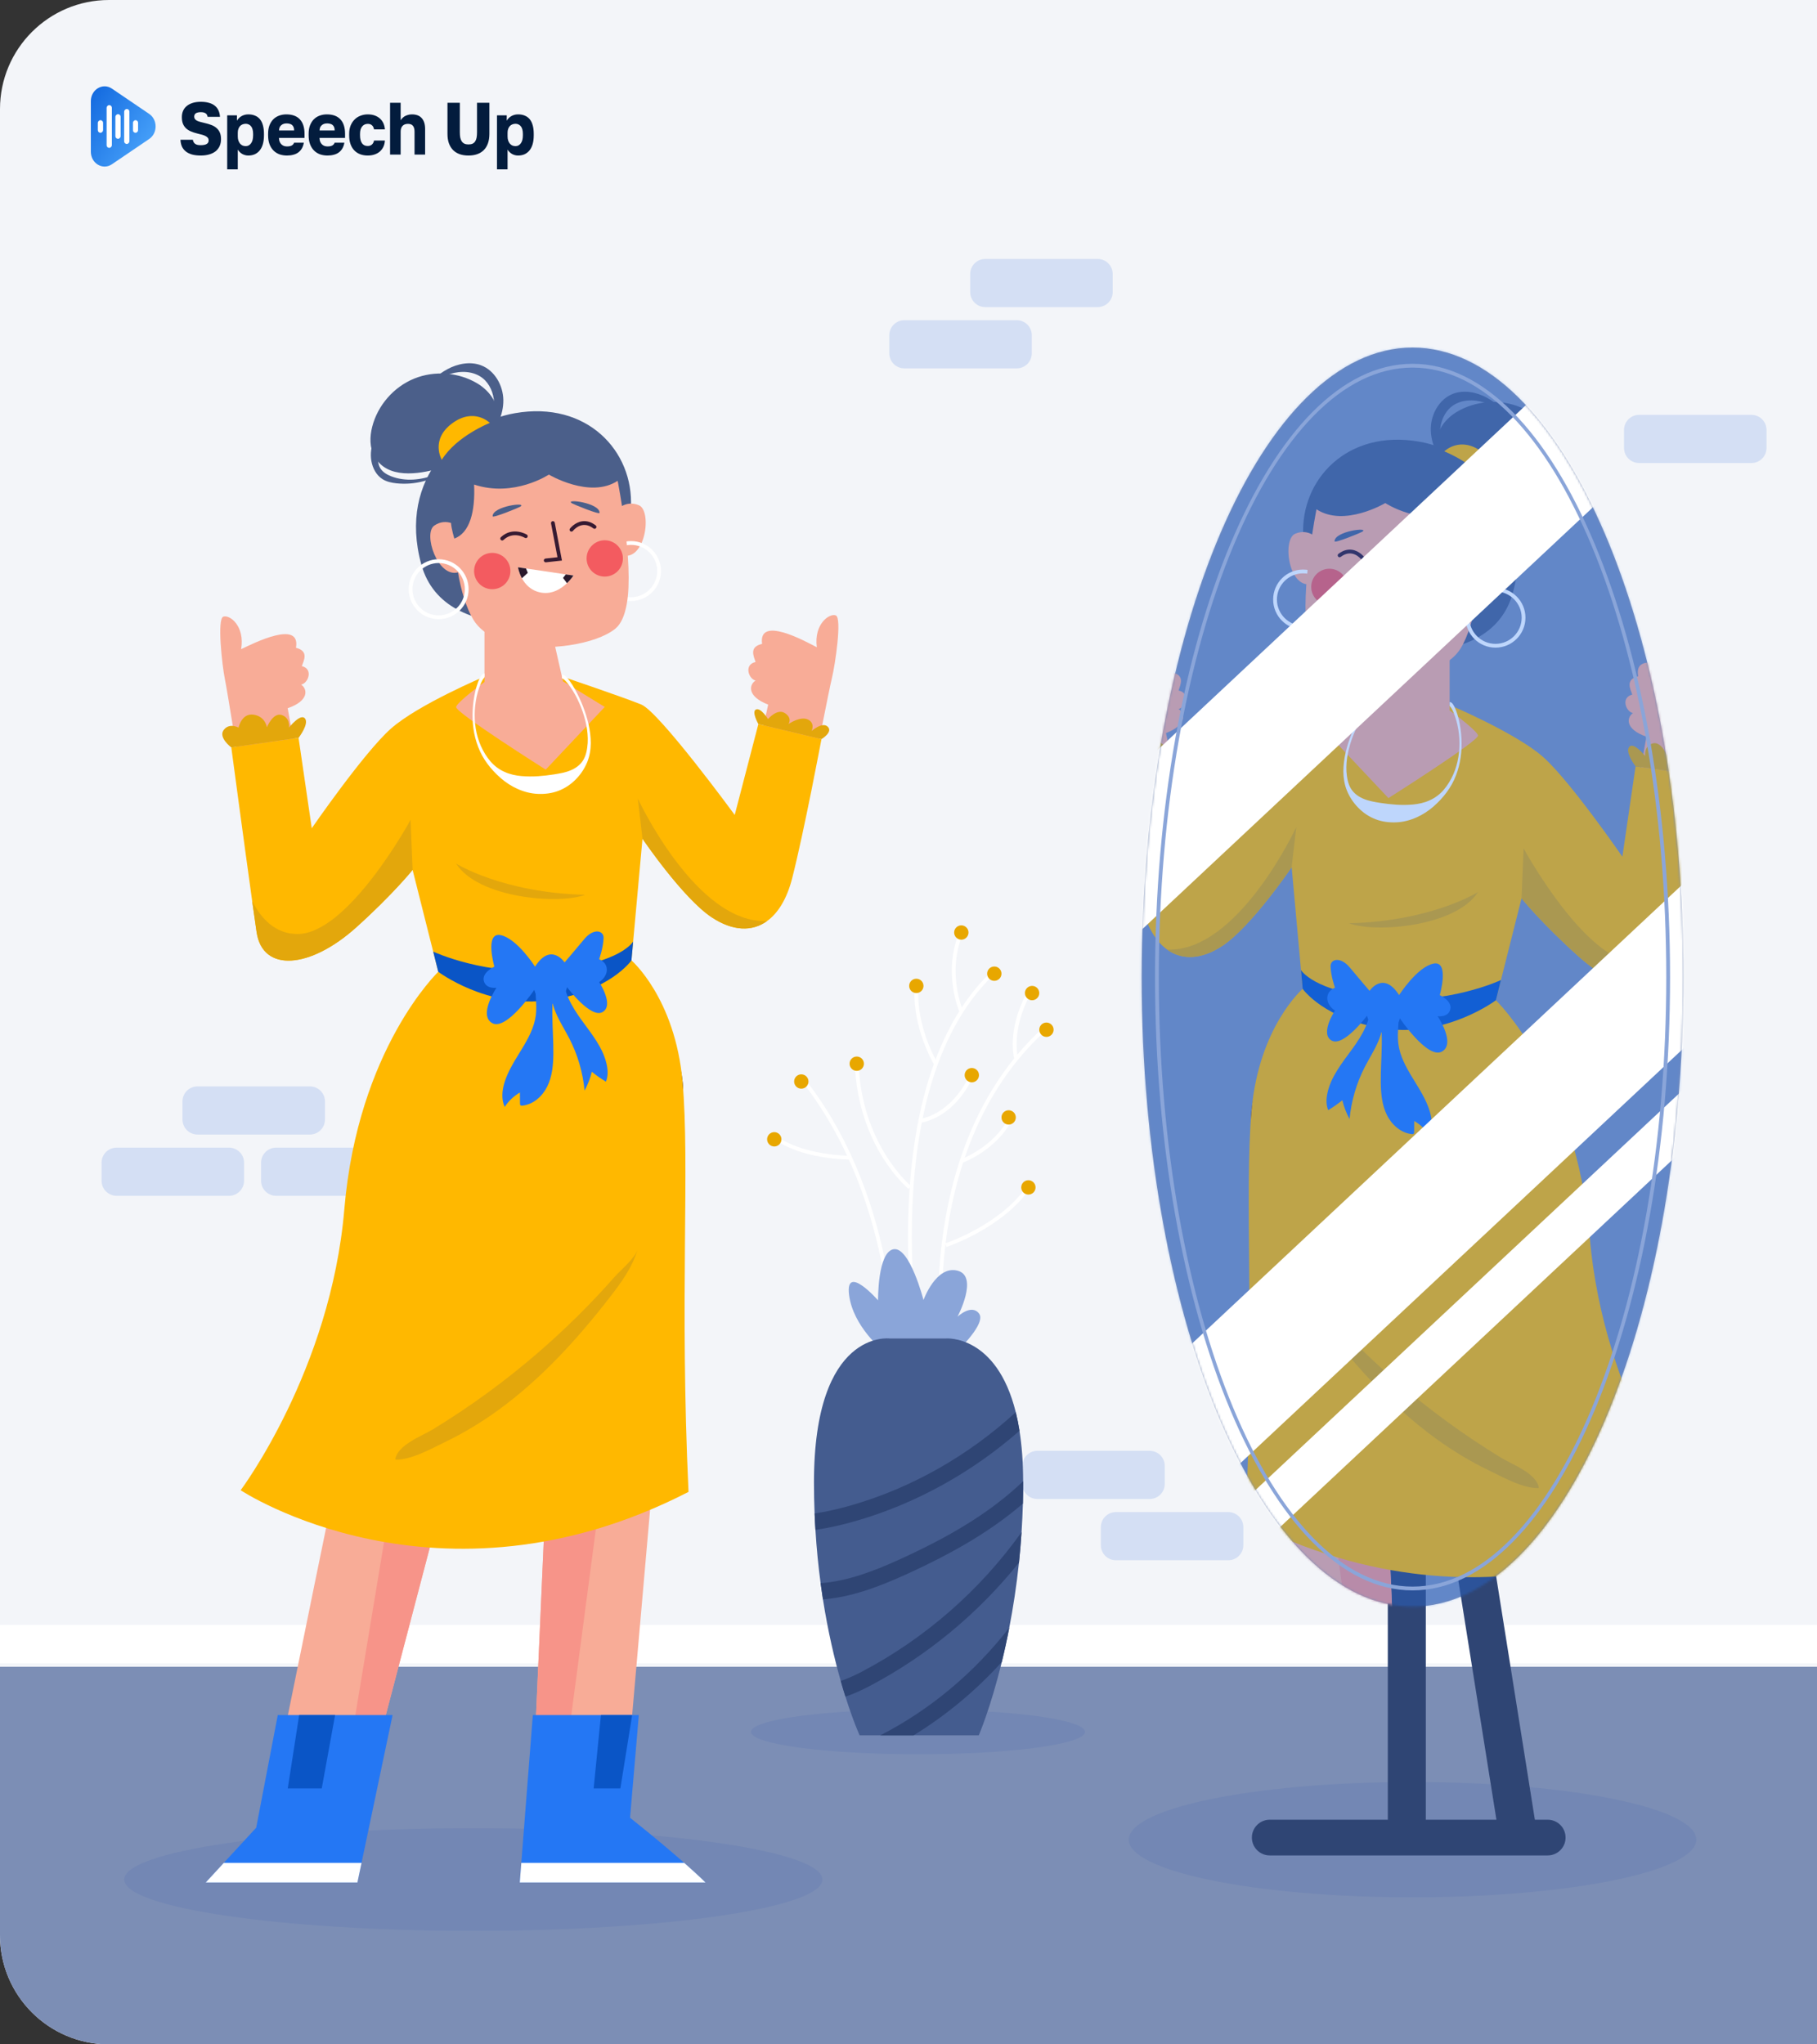 <svg viewBox="0 0 800 900" fill="none" xmlns="http://www.w3.org/2000/svg">
<rect x="0" y="0" width="800" height="900" fill="#333333" stroke="none"/>
<g clip-path="url(#clip0_120_851)">
<path d="M0 48C0 21.49 21.49 0 48 0H800V900H48C21.49 900 0 878.51 0 852V48Z" fill="#F3F5F9"/>
<path d="M100.831 526.435H51.344C47.685 526.435 44.72 523.47 44.72 519.811V511.856C44.72 508.2 47.685 505.233 51.344 505.233H100.831C104.489 505.233 107.454 508.2 107.454 511.856V519.811C107.454 523.47 104.489 526.435 100.831 526.435Z" fill="#D4DFF4"/>
<path d="M171.055 526.435H121.567C117.91 526.435 114.945 523.47 114.945 519.811V511.856C114.945 508.2 117.91 505.233 121.567 505.233H171.055C174.713 505.233 177.678 508.2 177.678 511.856V519.811C177.678 523.47 174.713 526.435 171.055 526.435Z" fill="#D4DFF4"/>
<path d="M771.15 203.838H721.662C718.003 203.838 715.038 200.871 715.038 197.215V189.26C715.038 185.603 718.003 182.636 721.662 182.636H771.15C774.808 182.636 777.773 185.603 777.773 189.26V197.215C777.773 200.871 774.808 203.838 771.15 203.838Z" fill="#D4DFF4"/>
<path d="M136.456 499.468H86.969C83.311 499.468 80.345 496.501 80.345 492.844V484.888C80.345 481.231 83.311 478.266 86.969 478.266H136.456C140.114 478.266 143.079 481.231 143.079 484.888V492.844C143.079 496.501 140.114 499.468 136.456 499.468Z" fill="#D4DFF4"/>
<path d="M447.658 162.167H398.17C394.512 162.167 391.547 159.202 391.547 155.545V147.59C391.547 143.932 394.512 140.967 398.17 140.967H447.658C451.317 140.967 454.282 143.932 454.282 147.59V155.545C454.282 159.202 451.317 162.167 447.658 162.167Z" fill="#D4DFF4"/>
<path d="M483.283 135.2H433.795C430.137 135.2 427.172 132.235 427.172 128.579V120.622C427.172 116.965 430.137 114 433.795 114H483.283C486.942 114 489.907 116.965 489.907 120.622V128.579C489.907 132.235 486.942 135.2 483.283 135.2Z" fill="#D4DFF4"/>
<path d="M540.802 686.875H491.313C487.657 686.875 484.69 683.91 484.69 680.251V672.296C484.69 668.638 487.657 665.673 491.313 665.673H540.802C544.46 665.673 547.425 668.638 547.425 672.296V680.251C547.425 683.91 544.46 686.875 540.802 686.875Z" fill="#D4DFF4"/>
<path d="M506.203 659.906H456.715C453.837 659.906 451.387 658.07 450.473 655.505C450.482 654.552 450.485 653.595 450.485 652.633V652.095C450.478 649.193 450.405 646.428 450.27 643.792C450.965 640.875 453.587 638.707 456.715 638.707H506.203C509.86 638.707 512.825 641.671 512.825 645.33V653.285C512.825 656.941 509.86 659.906 506.203 659.906Z" fill="#D4DFF4"/>
<path d="M-16.333 899.852H817V733.772H-16.333V899.852Z" fill="#7C8EB5"/>
<path d="M-16.333 732.25H817V715.323H-16.333V732.25Z" fill="white"/>
<path d="M404.193 772.301C363.58 772.301 330.657 767.881 330.657 762.43C330.657 758.402 348.622 754.936 374.387 753.402C376.782 760.281 378.475 763.963 378.475 763.963H387.57H402.24H430.952C430.952 763.963 432.547 760.271 434.827 753.452C460.147 755.012 477.73 758.445 477.73 762.43C477.73 767.881 444.807 772.301 404.193 772.301Z" fill="#7387B4"/>
<path d="M405.435 607.766C405.18 606.511 380.612 481.696 436.178 428.046L437.335 429.246C382.418 482.268 406.815 606.189 407.068 607.434L405.435 607.766Z" fill="white"/>
<path d="M394.233 602.109L392.568 602.029C392.603 601.324 395.56 530.919 353.547 476.628L354.865 475.608C397.265 530.398 394.268 601.401 394.233 602.109Z" fill="white"/>
<path d="M414.812 602.206C414.655 601.261 399.8 506.996 458.98 452.704L460.107 453.933C401.6 507.608 416.3 600.998 416.455 601.933L414.812 602.206Z" fill="white"/>
<path d="M411.305 468.711C411.205 468.548 401.28 452.028 402.767 433.956L404.428 434.093C402.985 451.613 412.632 467.684 412.728 467.844L411.305 468.711Z" fill="white"/>
<path d="M405.118 494.268L404.968 492.608C405.103 492.594 418.588 491.141 427.123 472.963L428.633 473.671C419.665 492.766 405.708 494.216 405.118 494.268Z" fill="white"/>
<path d="M422.493 445.623C422.417 445.449 414.857 428.058 422.488 410.198L424.022 410.853C416.672 428.051 423.942 444.778 424.017 444.946L422.493 445.623Z" fill="white"/>
<path d="M399.972 523.378C399.743 523.19 394.297 518.63 388.627 509.533C383.403 501.155 377.042 487.201 376.38 468.308L378.045 468.25C379.285 503.686 400.818 521.915 401.035 522.096L399.972 523.378Z" fill="white"/>
<path d="M374.25 510.473C372.61 510.473 352.475 510.281 340.4 501.12L341.407 499.791C353.168 508.715 373.725 508.806 374.31 508.806H374.32L374.328 510.473H374.25Z" fill="white"/>
<path d="M416.718 548.958L416.205 547.373C416.443 547.294 440.167 539.456 452.105 522.261L453.473 523.213C441.21 540.874 416.962 548.879 416.718 548.958Z" fill="white"/>
<path d="M423.535 511.975L422.975 510.406C423.123 510.353 437.918 504.935 444.44 491.563L445.937 492.293C439.112 506.288 424.168 511.751 423.535 511.975Z" fill="white"/>
<path d="M446.642 466.381C446.493 465.873 443.13 453.728 452.055 437.151L453.523 437.941C444.942 453.878 448.208 465.801 448.243 465.92L446.642 466.381Z" fill="white"/>
<path d="M426.412 410.524C426.412 408.783 424.998 407.37 423.255 407.37C421.512 407.37 420.1 408.783 420.1 410.524C420.1 412.268 421.512 413.681 423.255 413.681C424.998 413.681 426.412 412.268 426.412 410.524Z" fill="#E8A700"/>
<path d="M457.575 437.18C457.575 435.438 456.163 434.025 454.42 434.025C452.677 434.025 451.263 435.438 451.263 437.18C451.263 438.923 452.677 440.336 454.42 440.336C456.163 440.336 457.575 438.923 457.575 437.18Z" fill="#E8A700"/>
<path d="M431.035 473.318C431.035 471.575 429.62 470.161 427.878 470.161C426.135 470.161 424.722 471.575 424.722 473.318C424.722 475.06 426.135 476.473 427.878 476.473C429.62 476.473 431.035 475.06 431.035 473.318Z" fill="#E8A700"/>
<path d="M455.943 522.736C455.943 520.995 454.532 519.581 452.788 519.581C451.045 519.581 449.633 520.995 449.633 522.736C449.633 524.48 451.045 525.893 452.788 525.893C454.532 525.893 455.943 524.48 455.943 522.736Z" fill="#E8A700"/>
<path d="M355.957 476.118C355.957 474.374 354.545 472.963 352.802 472.963C351.058 472.963 349.645 474.374 349.645 476.118C349.645 477.861 351.058 479.274 352.802 479.274C354.545 479.274 355.957 477.861 355.957 476.118Z" fill="#E8A700"/>
<path d="M406.602 434.025C406.602 432.281 405.188 430.87 403.445 430.87C401.703 430.87 400.29 432.281 400.29 434.025C400.29 435.768 401.703 437.18 403.445 437.18C405.188 437.18 406.602 435.768 406.602 434.025Z" fill="#E8A700"/>
<path d="M380.368 468.278C380.368 466.536 378.955 465.123 377.213 465.123C375.47 465.123 374.058 466.536 374.058 468.278C374.058 470.021 375.47 471.435 377.213 471.435C378.955 471.435 380.368 470.021 380.368 468.278Z" fill="#E8A700"/>
<path d="M440.937 428.646C440.937 426.903 439.523 425.49 437.78 425.49C436.038 425.49 434.625 426.903 434.625 428.646C434.625 430.388 436.038 431.801 437.78 431.801C439.523 431.801 440.937 430.388 440.937 428.646Z" fill="#E8A700"/>
<path d="M447.248 491.928C447.248 490.186 445.835 488.774 444.093 488.774C442.35 488.774 440.937 490.186 440.937 491.928C440.937 493.671 442.35 495.084 444.093 495.084C445.835 495.084 447.248 493.671 447.248 491.928Z" fill="#E8A700"/>
<path d="M463.887 453.32C463.887 451.576 462.473 450.163 460.732 450.163C458.988 450.163 457.575 451.576 457.575 453.32C457.575 455.061 458.988 456.475 460.732 456.475C462.473 456.475 463.887 455.061 463.887 453.32Z" fill="#E8A700"/>
<path d="M344.06 501.56C344.06 499.816 342.645 498.405 340.903 498.405C339.16 498.405 337.747 499.816 337.747 501.56C337.747 503.303 339.16 504.716 340.903 504.716C342.645 504.716 344.06 503.303 344.06 501.56Z" fill="#E8A700"/>
<path d="M388.858 594.66C388.858 594.66 375.558 584.031 373.832 570.02C372.103 556.006 386.597 572.435 386.597 572.435C386.597 572.435 386.343 551.14 393.442 549.958C400.542 548.778 406.602 572.31 406.602 572.31C406.602 572.31 412.093 556.973 421.572 559.39C431.048 561.805 421.572 579.681 421.572 579.681C421.572 579.681 427.637 573.885 431.035 578.231C434.43 582.581 421.572 594.66 421.572 594.66" fill="#8AA5D9"/>
<path d="M450.485 652.094V652.633C450.485 655.773 450.438 658.876 450.367 661.919C450.235 666.223 450.042 670.418 449.778 674.516C449.478 679.118 449.095 683.586 448.64 687.913C447.538 698.363 446.04 707.961 444.373 716.554C443.32 722.008 442.205 727.064 441.067 731.679C436.068 752.123 430.952 763.962 430.952 763.962H378.475C378.475 763.962 375.707 757.946 372.243 746.921C371.56 744.801 370.865 742.5 370.158 740.008C367.45 730.504 364.575 718.399 362.333 704.104C361.973 701.778 361.627 699.404 361.303 696.961C360.32 689.639 359.528 681.801 359.025 673.496C358.87 671.136 358.75 668.728 358.653 666.281C358.475 661.848 358.378 657.294 358.378 652.633C358.378 585.044 391.658 589.239 391.658 589.239H416.572C416.572 589.239 438.73 587.441 447.227 621.691C447.85 624.219 448.4 626.939 448.868 629.876C449.875 636.239 450.462 643.584 450.485 652.094Z" fill="#445C8F"/>
<path d="M359.025 673.496C358.87 671.136 358.75 668.728 358.653 666.281C363.675 665.551 369.02 664.353 374.808 662.688C401.52 655.006 426.602 640.673 447.227 621.691C447.85 624.219 448.4 626.939 448.868 629.876C428.052 648.163 403.187 662.004 376.785 669.591C370.447 671.411 364.562 672.718 359.025 673.496Z" fill="#2F4574"/>
<path d="M362.333 704.105C361.973 701.778 361.627 699.405 361.303 696.962C373.07 696.158 384.983 691.545 395.66 686.703C418.405 676.385 434.367 666.583 447.442 654.898C448.437 654.012 449.455 653.078 450.485 652.095V652.633C450.485 653.595 450.482 654.552 450.473 655.505C450.455 657.668 450.415 659.808 450.367 661.92C437.088 673.365 420.993 683.097 398.632 693.247C387.463 698.315 374.977 703.133 362.333 704.105Z" fill="#2F4574"/>
<path d="M372.243 746.921C371.56 744.801 370.865 742.5 370.158 740.008C373.395 738.905 376.533 737.466 379.338 735.993C407.368 721.276 431.517 700.078 449.778 674.516C449.478 679.118 449.095 683.586 448.64 687.913C430.725 710.275 408.267 728.921 382.682 742.356C379.027 744.273 375.552 745.795 372.243 746.921Z" fill="#2F4574"/>
<path d="M402.24 763.962H387.57C409.622 752.673 429.143 736.231 444.373 716.554C443.32 722.008 442.205 727.064 441.067 731.679C429.718 744.212 416.597 755.154 402.24 763.962Z" fill="#2F4574"/>
<path d="M104.691 333.401C104.691 333.401 100.205 304.813 99.016 298.993C97.829 293.171 95.491 272.428 98.327 271.47C101.163 270.513 107.882 275.583 106.173 285.785C111.697 283.141 132.492 272.688 130.31 285.178C136.065 286.656 133.8 290.673 132.897 293.256C138.059 294.485 135.723 300.808 132.589 301.398C135.29 303.158 136.391 308.438 126.665 311.786C127.63 316.516 130.2 332.963 130.2 332.963" fill="#F8AC97"/>
<path d="M359.403 332.586C359.403 332.586 364.913 304.176 366.308 298.403C367.705 292.628 370.787 271.983 367.985 270.923C365.187 269.865 358.29 274.691 359.63 284.946C354.205 282.106 333.798 270.913 335.532 283.475C329.727 284.745 331.845 288.841 332.657 291.455C327.453 292.496 329.56 298.898 332.672 299.601C329.908 301.263 328.618 306.5 338.218 310.196C337.083 314.888 333.925 331.233 333.925 331.233" fill="#F8AC97"/>
<path d="M208.405 850.03C123.515 850.03 54.698 839.911 54.698 827.43C54.698 814.95 123.515 804.831 208.405 804.831C293.297 804.831 362.113 814.95 362.113 827.43C362.113 839.911 293.297 850.03 208.405 850.03Z" fill="#7387B4"/>
<path d="M120.229 787.318H161.378L230.345 524.783L246.365 520.964L234.597 787.318H275.538C275.538 787.318 297.12 536.834 300.163 513.029C303.222 489.226 297.955 464.094 297.955 464.094L183.87 448.059C167.508 482.276 171.968 541.801 163.035 580.491C154.115 619.166 120.229 787.318 120.229 787.318Z" fill="#F8AC97"/>
<path d="M246.365 520.964L234.597 787.318H247.275L281.158 530.856L246.365 520.964Z" fill="#F79489"/>
<path d="M151.103 787.318H161.378L230.345 524.783L183.35 592.854L151.103 787.318Z" fill="#F79489"/>
<path d="M298.792 466.786C298.792 466.786 302.197 479.845 300.068 483.32C297.942 486.793 266.015 494.668 231.535 493.816C197.055 492.965 170.452 491.688 173.005 476.79C227.067 464.87 298.792 466.786 298.792 466.786Z" fill="#361A32"/>
<path d="M235.007 484.383C235.007 477.15 239.933 471.286 246.01 471.286C252.087 471.286 257.013 477.15 257.013 484.383C257.013 491.616 252.087 497.481 246.01 497.481C239.933 497.481 235.007 491.616 235.007 484.383Z" fill="#F8A440"/>
<path d="M240.105 484.383C240.105 480.502 242.748 477.355 246.01 477.355C249.27 477.355 251.915 480.502 251.915 484.383C251.915 488.265 249.27 491.412 246.01 491.412C242.748 491.412 240.105 488.265 240.105 484.383Z" fill="#361A32"/>
<path d="M238.192 483.561C238.192 482.353 239.477 481.373 241.063 481.373C242.648 481.373 243.935 482.353 243.935 483.561C243.935 484.768 242.648 485.748 241.063 485.748C239.477 485.748 238.192 484.768 238.192 483.561Z" fill="#F8A440"/>
<path d="M310.632 828.736H228.853L229.525 820.086L234.595 755.028H281.265L277.402 800.235C287.962 808.646 295.837 815.328 301.237 820.086C307.65 825.753 310.632 828.736 310.632 828.736Z" fill="#2477F4"/>
<path d="M172.847 755.028L159.185 820.086L157.365 828.736H90.591L98.556 820.086L112.799 804.62L122.301 755.028H172.847Z" fill="#2477F4"/>
<path d="M361.672 325.399C361.672 325.399 354.065 365.922 348.77 386.684C346.503 395.559 342.655 401.927 337.733 405.477C331.142 410.236 322.61 409.952 313.377 403.852C300.625 395.411 282.877 369.234 282.877 369.234L278.013 422.794C278.013 422.794 297.193 439.336 300.505 476.086C303.802 512.836 299.178 571.601 303.145 656.781C192.713 713.533 105.954 656.051 105.954 656.051C105.954 656.051 145.628 603.163 151.595 532.404C157.56 461.648 192.968 427.821 192.968 427.821L181.663 382.956C181.663 382.956 172.833 393.919 156.738 408.356C136.485 426.522 115.618 428.237 112.978 410.341C112.501 407.087 111.816 402.346 111.04 396.752V396.737C107.519 371.516 101.837 329.052 101.837 329.052L131.458 324.832L137.26 364.626C137.26 364.626 160.185 331.364 172.087 320.791C183.99 310.201 213.447 297.776 213.447 297.776H247.393C247.393 297.776 274.405 306.919 282.34 310.156C290.275 313.392 323.49 358.764 323.49 358.764L333.9 318.761L361.672 325.399Z" fill="#FFB800"/>
<path d="M226.65 181.911C202.567 186.153 174.895 209.778 185.477 248.42C196.058 287.061 258.267 271.52 258.267 271.52C258.267 271.52 276.505 247.791 277.778 223.283C279.053 198.775 258.567 176.29 226.65 181.911Z" fill="#4B5F8A"/>
<path d="M271.375 224.726C271.375 224.726 275.318 219.901 281.305 222.428C287.288 224.954 284.123 247.938 273.34 244.329" fill="#F8AC97"/>
<path d="M277.835 239.87C271.48 239.87 266.31 245.041 266.31 251.395C266.31 257.75 271.48 262.921 277.835 262.921C284.19 262.921 289.362 257.75 289.362 251.395C289.362 245.041 284.19 239.87 277.835 239.87ZM277.835 264.588C270.56 264.588 264.643 258.67 264.643 251.395C264.643 244.121 270.56 238.203 277.835 238.203C285.11 238.203 291.028 244.121 291.028 251.395C291.028 258.67 285.11 264.588 277.835 264.588Z" fill="white"/>
<path d="M191.215 231.379C194.02 229.463 196.667 229.633 198.563 230.226C198.775 232.933 200.027 237.103 200.027 237.103C206.862 234.613 209.283 225.166 208.737 213.324C226.307 219.133 241.652 208.929 241.652 208.929C241.652 208.929 259.727 219.709 271.943 211.671C271.943 211.671 279.185 247.958 275.958 265.853C275.1 270.704 273.525 274.616 270.97 276.728C266.76 280.186 259.113 282.838 250.498 284.084C235.805 286.241 218.322 284.314 210.348 275.409C209.638 274.621 209.008 273.783 208.457 272.883C206.797 270.164 205.443 266.906 204.335 263.363L204.317 263.351C203.192 259.776 202.317 255.906 201.635 251.986C192.652 254.389 186.172 234.824 191.215 231.379Z" fill="#F8AC97"/>
<path d="M221.102 237.936C220.88 237.936 220.658 237.848 220.493 237.674C220.178 237.338 220.197 236.809 220.532 236.494C225.733 231.614 231.888 235.313 231.95 235.351C232.342 235.591 232.462 236.103 232.222 236.494C231.982 236.886 231.47 237.011 231.077 236.771C230.868 236.644 225.93 233.714 221.672 237.711C221.512 237.861 221.307 237.936 221.102 237.936Z" fill="#361A32"/>
<path d="M240.27 247.555C239.85 247.555 239.49 247.238 239.442 246.813C239.392 246.355 239.722 245.943 240.18 245.893L245.448 245.313L242.613 230.413C242.528 229.961 242.825 229.526 243.277 229.44C243.725 229.356 244.165 229.651 244.252 230.103L247.422 246.771L240.362 247.55L240.27 247.555Z" fill="#361A32"/>
<path d="M258.308 246.636C258.748 251.031 262.667 254.234 267.06 253.793C271.453 253.353 274.657 249.434 274.217 245.041C273.777 240.649 269.858 237.444 265.465 237.884C261.072 238.326 257.868 242.244 258.308 246.636Z" fill="#F35B60"/>
<path d="M208.777 252.193C209.217 256.586 213.135 259.791 217.528 259.349C221.922 258.909 225.127 254.991 224.685 250.598C224.245 246.204 220.327 242.999 215.933 243.441C211.54 243.881 208.337 247.799 208.777 252.193Z" fill="#F35B60"/>
<path d="M251.828 221.579C252.498 222.004 263.938 226.711 263.975 225.786C264.15 221.344 248.295 219.348 251.828 221.579Z" fill="#4B5F8A"/>
<path d="M229.052 223.071C228.382 223.496 216.942 228.203 216.905 227.278C216.73 222.838 232.585 220.839 229.052 223.071Z" fill="#4B5F8A"/>
<path d="M251.607 234.038C251.43 234.038 251.253 233.981 251.103 233.866C250.737 233.586 250.667 233.066 250.945 232.701C251.032 232.588 253.09 229.926 256.367 229.486C258.367 229.218 260.357 229.828 262.283 231.303C262.648 231.583 262.717 232.106 262.437 232.473C262.157 232.838 261.635 232.908 261.268 232.626C256.19 228.736 252.428 233.506 252.27 233.711C252.105 233.926 251.858 234.038 251.607 234.038Z" fill="#361A32"/>
<path d="M252.478 253.36C252.478 253.36 251.465 254.987 249.63 256.745C247.153 259.133 243.157 261.773 238.175 260.877C233.76 260.072 231.21 257.193 229.793 254.568C228.407 252.033 228.063 249.735 228.063 249.735L231.598 250.258L249.123 252.868L252.478 253.36Z" fill="white"/>
<path d="M231.598 250.258L232.388 252.182L229.793 254.568C228.407 252.033 228.063 249.735 228.063 249.735L231.598 250.258Z" fill="#2A192C"/>
<path d="M252.478 253.36C252.478 253.36 251.465 254.986 249.63 256.745L247.885 254.405L249.123 252.868L252.478 253.36Z" fill="#2A192C"/>
<path d="M164.837 200.901C162.668 197.005 162.775 192.2 163.877 187.878C166.275 178.478 173.315 170.383 182.292 166.703C191.27 163.025 201.967 163.85 210.273 168.863C215.675 172.125 220.363 178.423 218.307 184.388C217.577 186.503 216.093 188.26 214.59 189.916C208.775 196.321 201.97 203.818 193.365 206.233C184.183 208.811 170.467 211.016 164.837 200.901Z" fill="#4B5F8A"/>
<path d="M197.318 206.801C190.785 211.458 182.52 213.625 174.542 212.771C172.395 212.541 170.22 212.08 168.398 210.926C165.678 209.203 164.06 206.095 163.507 202.923C162.39 196.516 165.525 189.576 171.072 186.178C169.262 190.391 167.437 194.651 166.668 199.173C166.27 201.526 166.202 204.098 167.447 206.136C168.508 207.88 170.38 208.971 172.285 209.706C178.438 212.083 185.46 211.36 191.613 208.98C197.765 206.601 203.19 202.685 208.387 198.623" fill="#4B5F8A"/>
<path d="M206.362 195.426C213.313 192.314 217.962 184.674 217.532 177.071C217.302 173.044 215.647 168.974 212.488 166.468C208.548 163.343 202.907 163.124 198.117 164.653C193.327 166.181 189.183 169.216 185.137 172.201C188.78 168.599 192.49 164.949 197 162.519C201.51 160.091 207.012 159.009 211.803 160.824C217.823 163.106 221.53 169.698 221.61 176.136C221.692 182.574 218.658 188.741 214.485 193.644C210.312 198.548 205.042 202.373 199.825 206.149" fill="#4B5F8A"/>
<path d="M194.515 202.42C194.515 202.42 189.333 193.637 199.025 186.415C208.717 179.195 215.663 186.178 215.663 186.178C215.663 186.178 200.975 191.968 194.515 202.42Z" fill="#FFB800"/>
<path d="M213.315 274.608V300.228C213.315 300.228 201.377 308.906 200.82 311.23C200.265 313.555 240.272 338.821 240.272 338.821L266.262 311.23L247.885 299.95L243.353 279.96" fill="#F8AC97"/>
<path d="M193.132 247.864C186.777 247.864 181.605 253.034 181.605 259.389C181.605 265.744 186.777 270.916 193.132 270.916C199.487 270.916 204.657 265.744 204.657 259.389C204.657 253.034 199.487 247.864 193.132 247.864ZM193.132 272.583C185.857 272.583 179.938 266.664 179.938 259.389C179.938 252.116 185.857 246.198 193.132 246.198C200.407 246.198 206.323 252.116 206.323 259.389C206.323 266.664 200.407 272.583 193.132 272.583Z" fill="white"/>
<path d="M101.836 329.058C101.836 329.058 95.977 324.671 98.496 321.351C101.014 318.031 105.04 320.32 105.04 320.32C105.04 320.32 106.35 313.866 111.617 314.623C116.884 315.38 117.506 320.181 117.506 320.181C117.506 320.181 120.19 313.525 124.037 314.776C127.885 316.03 127.24 320.305 127.24 320.305C127.24 320.305 132.273 313.91 134.255 316.271C136.236 318.635 131.456 324.83 131.456 324.83L101.836 329.058Z" fill="#E3A70C"/>
<path d="M333.897 318.759C333.897 318.759 330.75 313.223 332.88 312.331C335.008 311.441 338.143 316.551 338.143 316.551C338.143 316.551 342.22 311.718 345.617 313.964C349.015 316.211 347.147 318.759 347.147 318.759C347.147 318.759 352.242 315.193 355.638 316.721C359.037 318.249 357.337 321.816 357.337 321.816C357.337 321.816 362.093 317.571 364.472 319.948C366.85 322.326 361.665 325.393 361.665 325.393L333.897 318.759Z" fill="#E3A70C"/>
<path d="M192.963 427.822C192.963 427.822 214.515 444.085 241.48 440.332C268.445 436.578 278.017 422.8 278.017 422.8L278.768 414.505C278.768 414.505 273.538 423.895 243.935 426.963C214.33 430.032 190.725 418.927 190.725 418.927L192.963 427.822Z" fill="#0A55C6"/>
<path d="M235.785 431.448C235.345 436.57 236.548 441.748 235.923 446.85C234.577 457.838 225.205 466.18 222.045 476.788C221.02 480.225 220.705 484.055 222.21 487.308C223.905 484.706 226.222 482.511 228.913 480.96C228.923 482.563 228.933 484.166 228.945 485.768C228.947 486.058 228.963 486.385 229.177 486.581C229.387 486.775 229.71 486.77 229.995 486.74C234.788 486.245 238.838 482.61 240.963 478.285C243.087 473.958 243.568 469.015 243.632 464.195C243.778 452.895 241.845 441.308 245.02 430.461" fill="#2477F4"/>
<path d="M243.027 433.671C242.14 437.79 243.123 442.111 244.777 445.986C246.43 449.863 248.735 453.42 250.663 457.166C254.332 464.295 256.625 472.125 257.383 480.106C258.797 477.503 259.87 474.715 260.568 471.836C262.537 473.426 264.615 474.88 266.783 476.185C267.755 473.853 267.66 471.203 267.138 468.731C265.582 461.368 260.583 455.305 256.158 449.216C251.733 443.128 247.585 436.123 248.165 428.62" fill="#2477F4"/>
<path d="M235.57 425.546C235.57 425.546 227.658 413.164 220.452 411.684C213.247 410.204 217.663 425.546 217.663 425.546C217.663 425.546 212.085 428.101 213.015 431.821C213.945 435.539 218.593 434.843 218.593 434.843C218.593 434.843 210.457 446.929 216.733 450.416C223.01 453.903 235.235 435.773 235.235 435.773C235.235 435.773 236.938 442.978 242.642 442.049C248.345 441.118 249.687 434.611 249.687 434.611C249.687 434.611 260.083 448.571 265.313 445.541C270.543 442.513 263.803 432.351 263.803 432.351C263.803 432.351 267.143 430.426 267.173 426.939C267.203 423.453 263.803 422.291 263.803 422.291C263.803 422.291 265.552 417.506 265.748 412.988C265.893 409.664 261.445 408.386 257.262 413.414C253.078 418.443 248.578 423.686 248.578 423.686C248.578 423.686 242.552 414.621 235.57 425.546Z" fill="#2477F4"/>
<path d="M181.663 382.956C181.663 382.956 172.833 393.92 156.738 408.356C136.485 426.523 115.619 428.238 112.979 410.341C112.501 407.088 111.816 402.346 111.04 396.753C115.007 404.435 121.257 411.19 130.981 411.19C153.428 411.19 180.767 360.941 180.767 360.941L181.663 382.956Z" fill="#E3A70C"/>
<path d="M337.733 405.478C331.142 410.236 322.61 409.953 313.377 403.853C300.625 395.411 282.877 369.234 282.877 369.234L280.832 351.574C280.832 351.574 306.517 406.909 337.733 405.478Z" fill="#E3A70C"/>
<path d="M213.315 298.174L213.452 298.141L213.378 298.188L213.123 298.423C212.94 298.639 212.762 298.884 212.592 299.153C212.253 299.691 211.962 300.281 211.7 300.889C211.172 302.103 210.74 303.376 210.373 304.668C209.62 307.253 209.232 309.943 209.057 312.633C208.752 318.013 209.548 323.499 211.722 328.399C212.812 330.839 214.203 333.143 215.918 335.164C217.63 337.174 219.79 338.773 222.158 339.819C224.513 340.899 227.053 341.421 229.528 341.649C232.012 341.859 234.438 341.871 236.825 341.719C239.212 341.566 241.555 341.288 243.902 340.923C246.233 340.536 248.677 340.171 250.978 339.231C253.292 338.341 255.465 336.808 256.795 334.616C258.123 332.444 258.55 329.724 258.755 327.099C259.037 321.759 257.77 316.361 255.818 311.338C254.808 308.828 253.637 306.374 252.207 304.089C251.493 302.946 250.732 301.833 249.895 300.804C249.47 300.303 249.05 299.784 248.572 299.373C248.342 299.161 248.095 298.963 247.863 298.823C247.638 298.653 247.393 298.609 247.393 298.609V296.943C248.085 297.016 248.453 297.301 248.77 297.539C249.097 297.789 249.36 298.053 249.608 298.324C250.112 298.863 250.543 299.416 250.965 299.983C251.792 301.119 252.512 302.304 253.182 303.514C254.512 305.938 255.69 308.428 256.692 310.994C258.673 316.116 260.09 321.531 260.11 327.141C260.082 329.946 259.658 332.748 258.555 335.489C257.452 338.189 255.788 340.784 253.622 342.991C251.473 345.224 248.818 347.029 245.91 348.138C243.002 349.254 239.873 349.626 236.807 349.491C230.627 349.233 224.8 346.343 220.415 342.513C216.033 338.656 212.54 334.116 210.555 328.884C208.517 323.691 207.828 318.081 208.122 312.581C208.237 309.823 208.655 307.086 209.255 304.383C209.568 303.031 209.945 301.693 210.442 300.378C210.682 299.716 210.982 299.071 211.303 298.416C211.47 298.093 211.663 297.764 211.895 297.439C212.033 297.271 212.153 297.109 212.347 296.938L212.688 296.684C212.86 296.598 213.105 296.531 213.315 296.508V298.174Z" fill="white"/>
<path d="M200.815 380.173C200.815 380.173 221.18 393.041 257.645 393.92C245.845 398.346 210.438 395.356 200.815 380.173Z" fill="#E3A70C"/>
<path d="M98.556 820.086H159.185L157.365 828.736H90.591L98.556 820.086Z" fill="white"/>
<path d="M310.632 828.736H228.853L229.525 820.086H301.237C307.65 825.753 310.632 828.736 310.632 828.736Z" fill="white"/>
<path d="M131.719 755.028L126.697 787.318H141.661L147.54 755.028H131.719Z" fill="#0A55C6"/>
<path d="M264.588 755.028L261.383 787.318H273.14L278.332 755.028H264.588Z" fill="#0A55C6"/>
<path d="M280.703 550.083C278.453 557.848 273.578 564.553 268.625 570.941C254.218 589.53 238.222 607.128 219.173 620.921C211.967 626.14 204.327 630.778 196.313 634.653C190.118 637.648 180.942 642.853 174.052 642.576C174.75 636.2 185.865 632.133 190.562 629.273C198.842 624.226 206.91 618.831 214.738 613.111C230.682 601.461 245.635 588.456 259.373 574.275C263.177 570.348 266.887 566.333 270.498 562.231C273.192 559.173 279.573 553.986 280.703 550.083Z" fill="#E3A70C"/>
<path d="M621.928 835.265C552.933 835.265 497 823.898 497 809.878C497 796.606 547.142 785.711 611.033 784.589V809.729H627.765V784.521C637.638 784.613 647.217 784.938 656.362 785.47L660.865 813.78L677.32 810.74L673.502 786.752C716.767 790.741 746.857 799.597 746.857 809.878C746.857 823.898 690.925 835.265 621.928 835.265Z" fill="#7387B4"/>
<path d="M741.212 430.152C741.212 583.218 687.807 707.303 621.927 707.303C556.048 707.303 502.643 583.218 502.643 430.152C502.643 277.085 556.048 153 621.927 153C687.807 153 741.212 277.085 741.212 430.152Z" fill="#7C8EB5"/>
<path d="M611.033 809.73H627.765V635.128H611.033V809.73Z" fill="#2F4574"/>
<path d="M677.32 810.74L660.865 813.78L633.48 641.687L649.933 638.647L677.32 810.74Z" fill="#2F4574"/>
<path d="M681.44 816.824H559.043C554.702 816.824 551.183 813.305 551.183 808.964C551.183 804.624 554.702 801.104 559.043 801.104H681.44C685.78 801.104 689.3 804.624 689.3 808.964C689.3 813.305 685.78 816.824 681.44 816.824Z" fill="#2F4574"/>
<mask id="mask0_120_851" style="mask-type:alpha" maskUnits="userSpaceOnUse" x="502" y="153" width="240" height="555">
<path d="M741.212 430.152C741.212 583.218 687.807 707.303 621.927 707.303C556.048 707.303 502.643 583.218 502.643 430.152C502.643 277.085 556.048 153 621.927 153C687.807 153 741.212 277.085 741.212 430.152Z" fill="#2F4574"/>
</mask>
<g mask="url(#mask0_120_851)">
<path d="M746.884 345.934C746.884 345.934 751.37 317.345 752.558 311.525C753.746 305.704 756.084 284.96 753.248 284.002C750.412 283.045 743.693 288.115 745.401 298.317C739.877 295.674 719.083 285.22 721.265 297.71C715.51 299.189 717.774 303.205 718.677 305.789C713.515 307.017 715.851 313.34 718.986 313.93C716.284 315.69 715.183 320.97 724.91 324.319C723.944 329.049 721.375 345.495 721.375 345.495" fill="#F8AC97"/>
<path d="M492.171 345.119C492.171 345.119 486.661 316.709 485.266 310.935C483.869 305.16 480.788 284.515 483.589 283.455C486.388 282.397 493.284 287.224 491.944 297.479C497.369 294.639 517.776 283.445 516.043 296.007C521.848 297.277 519.729 301.374 518.918 303.987C524.121 305.029 522.014 311.43 518.903 312.134C521.666 313.795 522.956 319.032 513.356 322.729C514.491 327.42 517.649 343.765 517.649 343.765" fill="#F8AC97"/>
<path d="M731.346 799.85H690.196L621.229 537.315L605.209 533.497L616.978 799.85H576.036C576.036 799.85 554.454 549.367 551.411 525.562C548.353 501.758 553.619 476.627 553.619 476.627L667.704 460.592C684.066 494.808 679.606 554.333 688.539 593.023C697.459 631.698 731.346 799.85 731.346 799.85Z" fill="#F8AC97"/>
<path d="M605.209 533.497L616.978 799.85H604.299L570.416 543.388L605.209 533.497Z" fill="#F79489"/>
<path d="M700.471 799.85H690.196L621.23 537.315L668.225 605.387L700.471 799.85Z" fill="#F79489"/>
<path d="M552.783 479.319C552.783 479.319 549.378 492.377 551.506 495.852C553.633 499.325 585.559 507.2 620.039 506.349C654.519 505.497 681.123 504.22 678.569 489.322C624.508 477.402 552.783 479.319 552.783 479.319Z" fill="#361A32"/>
<path d="M616.568 496.915C616.568 489.682 611.641 483.819 605.565 483.819C599.488 483.819 594.561 489.682 594.561 496.915C594.561 504.149 599.488 510.014 605.565 510.014C611.641 510.014 616.568 504.149 616.568 496.915Z" fill="#F8A440"/>
<path d="M611.469 496.915C611.469 493.034 608.826 489.887 605.564 489.887C602.304 489.887 599.659 493.034 599.659 496.915C599.659 500.797 602.304 503.944 605.564 503.944C608.826 503.944 611.469 500.797 611.469 496.915Z" fill="#361A32"/>
<path d="M613.383 496.094C613.383 494.885 612.098 493.905 610.511 493.905C608.926 493.905 607.639 494.885 607.639 496.094C607.639 497.3 608.926 498.28 610.511 498.28C612.098 498.28 613.383 497.3 613.383 496.094Z" fill="#F8A440"/>
<path d="M489.903 337.931C489.903 337.931 497.509 378.455 502.804 399.216C505.071 408.091 508.919 414.46 513.841 418.01C520.433 422.768 528.964 422.485 538.198 416.385C550.949 407.943 568.698 381.766 568.698 381.766L573.561 435.326C573.561 435.326 554.381 451.868 551.069 488.618C547.773 525.368 552.396 584.133 548.429 669.313C658.861 726.065 745.621 668.583 745.621 668.583C745.621 668.583 705.946 615.695 699.979 544.936C694.014 474.18 658.606 440.353 658.606 440.353L669.911 395.488C669.911 395.488 678.741 406.451 694.836 420.888C715.089 439.055 735.956 440.77 738.596 422.873C739.073 419.62 739.759 414.878 740.535 409.285V409.27C744.055 384.048 749.737 341.585 749.737 341.585L720.116 337.365L714.314 377.158C714.314 377.158 691.389 343.896 679.488 333.323C667.584 322.733 638.128 310.308 638.128 310.308H604.181C604.181 310.308 577.169 319.451 569.234 322.688C561.299 325.925 528.084 371.296 528.084 371.296L517.674 331.293L489.903 337.931Z" fill="#FFB800"/>
<path d="M624.924 194.444C649.008 198.685 676.679 222.31 666.098 260.952C655.516 299.594 593.308 284.052 593.308 284.052C593.308 284.052 575.069 260.324 573.796 235.815C572.521 211.307 593.008 188.822 624.924 194.444Z" fill="#4B5F8A"/>
<path d="M580.199 237.258C580.199 237.258 576.256 232.433 570.269 234.96C564.286 237.487 567.451 260.47 578.234 256.862" fill="#F8AC97"/>
<path d="M573.739 252.402C580.094 252.402 585.264 257.573 585.264 263.927C585.264 270.282 580.094 275.453 573.739 275.453C567.384 275.453 562.213 270.282 562.213 263.927C562.213 257.573 567.384 252.402 573.739 252.402ZM573.739 277.12C581.014 277.12 586.931 271.202 586.931 263.927C586.931 256.653 581.014 250.735 573.739 250.735C566.464 250.735 560.546 256.653 560.546 263.927C560.546 271.202 566.464 277.12 573.739 277.12Z" fill="white"/>
<path d="M660.36 243.912C657.555 241.995 654.908 242.165 653.011 242.758C652.8 245.465 651.548 249.635 651.548 249.635C644.713 247.145 642.291 237.698 642.838 225.856C625.268 231.665 609.923 221.462 609.923 221.462C609.923 221.462 591.848 232.242 579.631 224.203C579.631 224.203 572.39 260.49 575.616 278.385C576.475 283.237 578.05 287.148 580.605 289.26C584.815 292.718 592.461 295.37 601.076 296.617C615.77 298.773 633.253 296.847 641.226 287.942C641.936 287.153 642.566 286.315 643.118 285.415C644.778 282.697 646.131 279.438 647.24 275.895L647.258 275.883C648.383 272.308 649.258 268.438 649.94 264.518C658.923 266.922 665.403 247.357 660.36 243.912Z" fill="#F8AC97"/>
<path d="M630.473 250.468C630.694 250.468 630.916 250.38 631.081 250.207C631.396 249.87 631.378 249.342 631.043 249.027C625.841 244.147 619.686 247.845 619.624 247.883C619.233 248.123 619.113 248.635 619.353 249.027C619.593 249.418 620.104 249.543 620.498 249.303C620.706 249.177 625.644 246.247 629.903 250.243C630.063 250.393 630.268 250.468 630.473 250.468Z" fill="#361A32"/>
<path d="M611.305 260.087C611.725 260.087 612.085 259.77 612.133 259.345C612.183 258.887 611.853 258.475 611.395 258.425L606.126 257.845L608.961 242.945C609.046 242.494 608.75 242.059 608.298 241.972C607.85 241.889 607.41 242.184 607.323 242.635L604.153 259.304L611.213 260.082L611.305 260.087Z" fill="#361A32"/>
<path d="M593.266 259.168C592.826 263.563 588.908 266.767 584.514 266.325C580.121 265.885 576.918 261.967 577.358 257.573C577.798 253.182 581.716 249.977 586.109 250.417C590.503 250.858 593.706 254.777 593.266 259.168Z" fill="#F35B60"/>
<path d="M642.798 264.725C642.358 269.118 638.439 272.323 634.046 271.882C629.653 271.442 626.448 267.523 626.889 263.13C627.329 258.737 631.248 255.532 635.641 255.973C640.034 256.413 643.238 260.332 642.798 264.725Z" fill="#F35B60"/>
<path d="M599.746 234.112C599.076 234.537 587.636 239.243 587.6 238.318C587.425 233.877 603.28 231.88 599.746 234.112Z" fill="#4B5F8A"/>
<path d="M622.523 235.603C623.193 236.028 634.633 240.735 634.669 239.81C634.844 235.37 618.989 233.372 622.523 235.603Z" fill="#4B5F8A"/>
<path d="M599.968 246.57C600.144 246.57 600.321 246.513 600.471 246.398C600.838 246.118 600.908 245.598 600.629 245.233C600.543 245.12 598.484 242.458 595.208 242.018C593.208 241.75 591.218 242.36 589.291 243.835C588.926 244.115 588.858 244.638 589.138 245.005C589.418 245.37 589.939 245.44 590.306 245.158C595.384 241.268 599.146 246.038 599.304 246.243C599.469 246.458 599.716 246.57 599.968 246.57Z" fill="#361A32"/>
<path d="M599.096 265.892C599.096 265.892 600.11 267.519 601.945 269.277C604.421 271.665 608.418 274.305 613.4 273.409C617.815 272.604 620.365 269.725 621.781 267.1C623.168 264.565 623.511 262.267 623.511 262.267L619.976 262.79L602.451 265.4L599.096 265.892Z" fill="white"/>
<path d="M619.976 262.791L619.186 264.714L621.781 267.101C623.168 264.566 623.511 262.267 623.511 262.267L619.976 262.791Z" fill="#2A192C"/>
<path d="M599.096 265.892C599.096 265.892 600.109 267.519 601.944 269.277L603.689 266.937L602.451 265.4L599.096 265.892Z" fill="#2A192C"/>
<path d="M686.738 213.433C688.906 209.537 688.8 204.732 687.698 200.41C685.3 191.01 678.26 182.915 669.283 179.235C660.305 175.557 649.608 176.382 641.301 181.395C635.899 184.657 631.211 190.955 633.268 196.92C633.998 199.035 635.481 200.792 636.984 202.448C642.799 208.854 649.605 216.35 658.21 218.765C667.391 221.343 681.108 223.548 686.738 213.433Z" fill="#4B5F8A"/>
<path d="M654.256 219.334C660.79 223.99 669.055 226.157 677.033 225.303C679.18 225.073 681.355 224.612 683.176 223.459C685.896 221.735 687.515 218.627 688.068 215.455C689.185 209.049 686.05 202.108 680.503 198.71C682.313 202.923 684.138 207.184 684.906 211.705C685.305 214.059 685.373 216.63 684.128 218.668C683.066 220.412 681.195 221.503 679.29 222.238C673.136 224.615 666.115 223.892 659.961 221.512C653.81 219.133 648.385 215.217 643.188 211.155" fill="#4B5F8A"/>
<path d="M645.213 207.958C638.261 204.847 633.613 197.207 634.043 189.603C634.273 185.577 635.928 181.507 639.086 179C643.026 175.875 648.668 175.657 653.458 177.185C658.248 178.713 662.391 181.748 666.438 184.733C662.794 181.132 659.084 177.482 654.574 175.052C650.064 172.623 644.563 171.542 639.771 173.357C633.751 175.638 630.044 182.23 629.964 188.668C629.883 195.107 632.916 201.273 637.089 206.177C641.263 211.08 646.533 214.905 651.749 218.682" fill="#4B5F8A"/>
<path d="M657.059 214.952C657.059 214.952 662.241 206.169 652.549 198.947C642.858 191.727 635.911 198.71 635.911 198.71C635.911 198.71 650.599 204.5 657.059 214.952Z" fill="#FFB800"/>
<path d="M638.259 287.14V312.76C638.259 312.76 650.198 321.439 650.754 323.762C651.309 326.087 611.303 351.354 611.303 351.354L585.313 323.762L603.689 312.482L608.221 292.492" fill="#F8AC97"/>
<path d="M658.443 260.396C664.798 260.396 669.97 265.566 669.97 271.921C669.97 278.276 664.798 283.448 658.443 283.448C652.088 283.448 646.918 278.276 646.918 271.921C646.918 265.566 652.088 260.396 658.443 260.396ZM658.443 285.115C665.718 285.115 671.636 279.196 671.636 271.921C671.636 264.648 665.718 258.73 658.443 258.73C651.168 258.73 645.251 264.648 645.251 271.921C645.251 279.196 651.168 285.115 658.443 285.115Z" fill="white"/>
<path d="M749.738 341.59C749.738 341.59 755.598 337.204 753.079 333.884C750.56 330.564 746.534 332.852 746.534 332.852C746.534 332.852 745.224 326.399 739.957 327.155C734.69 327.912 734.069 332.714 734.069 332.714C734.069 332.714 731.384 326.057 727.537 327.309C723.69 328.562 724.334 332.837 724.334 332.837C724.334 332.837 719.302 326.442 717.32 328.804C715.338 331.167 720.119 337.362 720.119 337.362L749.738 341.59Z" fill="#E3A70C"/>
<path d="M517.678 331.291C517.678 331.291 520.825 325.755 518.695 324.863C516.566 323.973 513.431 329.083 513.431 329.083C513.431 329.083 509.355 324.25 505.958 326.496C502.56 328.743 504.428 331.291 504.428 331.291C504.428 331.291 499.333 327.725 495.936 329.253C492.538 330.781 494.238 334.348 494.238 334.348C494.238 334.348 489.481 330.103 487.103 332.48C484.724 334.858 489.91 337.925 489.91 337.925L517.678 331.291Z" fill="#E3A70C"/>
<path d="M658.611 440.354C658.611 440.354 637.059 456.617 610.094 452.864C583.129 449.111 573.558 435.332 573.558 435.332L572.806 427.037C572.806 427.037 578.036 436.427 607.639 439.496C637.244 442.564 660.849 431.459 660.849 431.459L658.611 440.354Z" fill="#0A55C6"/>
<path d="M615.789 443.98C616.229 449.102 615.026 454.28 615.651 459.382C616.998 470.37 626.369 478.712 629.529 489.32C630.554 492.757 630.869 496.587 629.364 499.84C627.669 497.239 625.353 495.044 622.661 493.492C622.651 495.095 622.641 496.699 622.629 498.3C622.628 498.59 622.611 498.917 622.398 499.114C622.188 499.307 621.864 499.302 621.579 499.272C616.786 498.777 612.736 495.142 610.611 490.817C608.488 486.49 608.006 481.547 607.943 476.727C607.796 465.427 609.729 453.84 606.554 442.994" fill="#2477F4"/>
<path d="M608.548 446.204C609.435 450.322 608.451 454.644 606.798 458.519C605.145 462.395 602.84 465.952 600.911 469.699C597.243 476.827 594.95 484.657 594.191 492.639C592.778 490.035 591.705 487.247 591.006 484.369C589.038 485.959 586.96 487.412 584.791 488.717C583.82 486.385 583.915 483.735 584.436 481.264C585.993 473.9 590.991 467.837 595.416 461.749C599.841 455.66 603.99 448.655 603.41 441.152" fill="#2477F4"/>
<path d="M616.004 438.078C616.004 438.078 623.916 425.697 631.123 424.217C638.328 422.737 633.911 438.078 633.911 438.078C633.911 438.078 639.489 440.633 638.559 444.353C637.629 448.072 632.981 447.375 632.981 447.375C632.981 447.375 641.118 459.462 634.841 462.948C628.564 466.435 616.339 448.305 616.339 448.305C616.339 448.305 614.636 455.51 608.933 454.582C603.229 453.65 601.888 447.143 601.888 447.143C601.888 447.143 591.491 461.103 586.261 458.073C581.031 455.045 587.771 444.883 587.771 444.883C587.771 444.883 584.431 442.958 584.401 439.472C584.371 435.985 587.771 434.823 587.771 434.823C587.771 434.823 586.023 430.038 585.826 425.52C585.681 422.197 590.129 420.918 594.313 425.947C598.496 430.975 602.996 436.218 602.996 436.218C602.996 436.218 609.023 427.153 616.004 438.078Z" fill="#2477F4"/>
<path d="M669.911 395.489C669.911 395.489 678.741 406.452 694.836 420.889C715.089 439.055 735.956 440.77 738.596 422.874C739.073 419.62 739.759 414.879 740.535 409.285C736.567 416.967 730.318 423.722 720.593 423.722C698.146 423.722 670.808 373.474 670.808 373.474L669.911 395.489Z" fill="#E3A70C"/>
<path d="M513.841 418.01C520.433 422.768 528.965 422.485 538.198 416.385C550.95 407.943 568.698 381.767 568.698 381.767L570.743 364.107C570.743 364.107 545.058 419.442 513.841 418.01Z" fill="#E3A70C"/>
<path d="M638.259 310.707L638.123 310.673L638.196 310.72L638.451 310.955C638.634 311.172 638.813 311.417 638.983 311.685C639.321 312.223 639.613 312.813 639.874 313.422C640.403 314.635 640.834 315.908 641.201 317.2C641.954 319.785 642.343 322.475 642.518 325.165C642.823 330.545 642.026 336.032 639.853 340.932C638.763 343.372 637.371 345.675 635.656 347.697C633.944 349.707 631.784 351.305 629.416 352.352C627.061 353.432 624.521 353.953 622.046 354.182C619.563 354.392 617.136 354.403 614.749 354.252C612.363 354.098 610.019 353.82 607.673 353.455C605.341 353.068 602.898 352.703 600.596 351.763C598.283 350.873 596.109 349.34 594.779 347.148C593.451 344.977 593.024 342.257 592.819 339.632C592.538 334.292 593.804 328.893 595.756 323.87C596.766 321.36 597.938 318.907 599.368 316.622C600.081 315.478 600.843 314.365 601.679 313.337C602.104 312.835 602.524 312.317 603.003 311.905C603.233 311.693 603.479 311.495 603.711 311.355C603.936 311.185 604.181 311.142 604.181 311.142V309.475C603.489 309.548 603.121 309.833 602.804 310.072C602.478 310.322 602.214 310.585 601.966 310.857C601.463 311.395 601.031 311.948 600.609 312.515C599.783 313.652 599.063 314.837 598.393 316.047C597.063 318.47 595.884 320.96 594.883 323.527C592.901 328.648 591.484 334.063 591.464 339.673C591.493 342.478 591.916 345.28 593.019 348.022C594.123 350.722 595.786 353.317 597.953 355.523C600.101 357.757 602.756 359.562 605.664 360.67C608.573 361.787 611.701 362.158 614.768 362.023C620.948 361.765 626.774 358.875 631.159 355.045C635.541 351.188 639.034 346.648 641.019 341.417C643.058 336.223 643.746 330.613 643.453 325.113C643.338 322.355 642.919 319.618 642.319 316.915C642.006 315.563 641.629 314.225 641.133 312.91C640.893 312.248 640.593 311.603 640.271 310.948C640.104 310.625 639.911 310.297 639.679 309.972C639.541 309.803 639.421 309.642 639.228 309.47L638.886 309.217C638.714 309.13 638.469 309.063 638.259 309.04V310.707Z" fill="white"/>
<path d="M650.76 392.705C650.76 392.705 630.395 405.573 593.93 406.452C605.73 410.878 641.136 407.888 650.76 392.705Z" fill="#E3A70C"/>
<path d="M570.871 562.615C573.121 570.38 577.996 577.085 582.95 583.474C597.356 602.062 613.353 619.66 632.401 633.454C639.608 638.672 647.248 643.31 655.261 647.185C661.456 650.18 670.633 655.385 677.523 655.109C676.825 648.732 665.71 644.665 661.013 641.805C652.733 636.759 644.665 631.364 636.836 625.644C620.893 613.994 605.94 600.989 592.201 586.807C588.398 582.88 584.688 578.865 581.076 574.764C578.383 571.705 572.001 566.519 570.871 562.615Z" fill="#E3A70C"/>
<g opacity="0.3">
<rect x="397" y="143" width="450" height="574" fill="#2477F4" style="mix-blend-mode:lighten"/>
</g>
<g style="mix-blend-mode:soft-light">
<rect x="291.426" y="534.437" width="856" height="53" transform="rotate(-43.109 291.426 534.437)" fill="white"/>
</g>
<g style="mix-blend-mode:soft-light">
<rect x="361.426" y="744.438" width="856" height="53" transform="rotate(-43.109 361.426 744.438)" fill="white"/>
</g>
<g style="mix-blend-mode:soft-light">
<rect x="351.426" y="844.438" width="856" height="19.307" transform="rotate(-43.109 351.426 844.438)" fill="white"/>
</g>
</g>
<path d="M621.927 161.824C560.328 161.824 510.215 282.195 510.215 430.152C510.215 578.11 560.328 698.48 621.927 698.48C683.525 698.48 733.638 578.11 733.638 430.152C733.638 282.195 683.525 161.824 621.927 161.824ZM621.927 700.147C559.41 700.147 508.548 579.027 508.548 430.152C508.548 281.275 559.41 160.157 621.927 160.157C684.443 160.157 735.307 281.275 735.307 430.152C735.307 579.027 684.443 700.147 621.927 700.147Z" fill="#8AA5D9"/>
<path d="M88.385 68.47C86.913 68.47 85.622 68.318 84.513 68.014C83.403 67.688 82.475 67.221 81.729 66.613C81.003 66.005 80.448 65.277 80.065 64.43C79.702 63.562 79.5 62.595 79.46 61.531H84.906C84.987 61.943 85.108 62.302 85.269 62.606C85.451 62.91 85.683 63.16 85.965 63.355C86.247 63.551 86.58 63.692 86.963 63.779C87.367 63.866 87.841 63.909 88.385 63.909C88.97 63.909 89.475 63.866 89.898 63.779C90.342 63.692 90.705 63.562 90.987 63.388C91.29 63.214 91.512 62.997 91.653 62.736C91.794 62.475 91.865 62.171 91.865 61.824C91.865 61.368 91.754 60.998 91.532 60.716C91.31 60.412 90.987 60.151 90.564 59.934C90.14 59.695 89.616 59.489 88.991 59.315C88.365 59.141 87.639 58.957 86.812 58.761C85.763 58.501 84.815 58.186 83.968 57.816C83.141 57.447 82.435 56.991 81.85 56.448C81.285 55.883 80.841 55.21 80.519 54.428C80.216 53.624 80.065 52.669 80.065 51.561C80.065 50.497 80.257 49.552 80.64 48.727C81.023 47.88 81.578 47.173 82.304 46.609C83.03 46.022 83.907 45.577 84.936 45.273C85.965 44.969 87.115 44.817 88.385 44.817C89.777 44.817 90.987 44.969 92.016 45.273C93.045 45.555 93.902 45.979 94.588 46.544C95.294 47.108 95.829 47.803 96.192 48.629C96.575 49.454 96.797 50.388 96.857 51.431H91.411C91.351 51.083 91.25 50.779 91.109 50.519C90.967 50.258 90.776 50.051 90.534 49.899C90.292 49.726 89.989 49.595 89.626 49.508C89.283 49.422 88.87 49.378 88.385 49.378C87.841 49.378 87.387 49.432 87.024 49.541C86.661 49.628 86.368 49.758 86.146 49.932C85.924 50.106 85.763 50.312 85.662 50.551C85.561 50.79 85.511 51.062 85.511 51.366C85.511 51.757 85.612 52.093 85.814 52.376C86.015 52.658 86.308 52.908 86.691 53.125C87.074 53.32 87.548 53.494 88.113 53.646C88.678 53.798 89.323 53.961 90.049 54.135C91.139 54.374 92.127 54.667 93.015 55.015C93.922 55.34 94.689 55.786 95.314 56.35C95.96 56.893 96.454 57.567 96.797 58.37C97.14 59.152 97.311 60.119 97.311 61.27C97.311 62.4 97.109 63.409 96.706 64.3C96.303 65.191 95.718 65.951 94.951 66.581C94.185 67.189 93.247 67.656 92.137 67.982C91.028 68.307 89.777 68.47 88.385 68.47Z" fill="#031C3D"/>
<path d="M100.032 74.563V50.779H104.328V53.125C104.53 52.777 104.782 52.441 105.085 52.115C105.407 51.767 105.781 51.463 106.204 51.203C106.628 50.942 107.102 50.736 107.626 50.584C108.151 50.432 108.716 50.356 109.321 50.356C110.45 50.356 111.439 50.54 112.286 50.909C113.153 51.257 113.879 51.789 114.464 52.506C115.049 53.223 115.483 54.113 115.765 55.178C116.068 56.242 116.219 57.491 116.219 58.924V59.576C116.219 61.031 116.058 62.323 115.735 63.453C115.412 64.561 114.948 65.484 114.343 66.222C113.738 66.961 113.012 67.525 112.165 67.916C111.318 68.286 110.37 68.47 109.321 68.47C108.413 68.47 107.546 68.253 106.719 67.819C105.912 67.362 105.236 66.711 104.691 65.864V74.563H100.032ZM108.201 64.333C108.665 64.333 109.089 64.235 109.472 64.039C109.875 63.822 110.218 63.518 110.501 63.127C110.803 62.736 111.035 62.247 111.197 61.661C111.358 61.053 111.439 60.358 111.439 59.576V58.924C111.439 58.164 111.358 57.512 111.197 56.969C111.055 56.405 110.833 55.949 110.531 55.601C110.249 55.232 109.906 54.96 109.502 54.786C109.119 54.591 108.685 54.493 108.201 54.493C107.717 54.493 107.253 54.58 106.809 54.754C106.386 54.906 106.013 55.156 105.69 55.503C105.387 55.829 105.145 56.242 104.964 56.741C104.782 57.219 104.691 57.784 104.691 58.435V60.065C104.691 60.738 104.782 61.346 104.964 61.889C105.145 62.41 105.387 62.856 105.69 63.225C106.013 63.594 106.386 63.876 106.809 64.072C107.253 64.246 107.717 64.333 108.201 64.333Z" fill="#031C3D"/>
<path d="M126.362 68.47C125.192 68.47 124.093 68.296 123.064 67.949C122.056 67.58 121.178 67.026 120.432 66.287C119.686 65.549 119.101 64.626 118.677 63.518C118.253 62.389 118.042 61.075 118.042 59.576V58.924C118.042 57.491 118.243 56.242 118.647 55.178C119.07 54.113 119.635 53.223 120.341 52.506C121.067 51.789 121.914 51.257 122.883 50.909C123.871 50.54 124.93 50.356 126.06 50.356C128.702 50.356 130.699 51.094 132.05 52.571C133.402 54.026 134.078 56.144 134.078 58.924V60.716H122.822C122.842 61.389 122.953 61.965 123.155 62.443C123.357 62.899 123.619 63.279 123.942 63.583C124.264 63.887 124.638 64.115 125.061 64.267C125.485 64.398 125.918 64.463 126.362 64.463C127.27 64.463 127.976 64.322 128.48 64.039C128.984 63.735 129.317 63.333 129.479 62.834H133.775C133.614 63.768 133.331 64.593 132.928 65.31C132.524 66.005 132.01 66.591 131.385 67.069C130.76 67.547 130.023 67.895 129.176 68.112C128.329 68.351 127.391 68.47 126.362 68.47ZM122.852 57.425H129.509C129.509 56.817 129.418 56.318 129.237 55.927C129.075 55.536 128.843 55.221 128.541 54.982C128.238 54.743 127.885 54.58 127.482 54.493C127.078 54.385 126.655 54.33 126.211 54.33C125.787 54.33 125.374 54.385 124.97 54.493C124.587 54.602 124.234 54.786 123.911 55.047C123.609 55.286 123.357 55.601 123.155 55.992C122.973 56.383 122.873 56.861 122.852 57.425Z" fill="#031C3D"/>
<path d="M144.209 68.47C143.039 68.47 141.94 68.296 140.911 67.949C139.902 67.58 139.025 67.026 138.279 66.287C137.532 65.549 136.947 64.626 136.524 63.518C136.1 62.389 135.888 61.075 135.888 59.576V58.924C135.888 57.491 136.09 56.242 136.493 55.178C136.917 54.113 137.482 53.223 138.188 52.506C138.914 51.789 139.761 51.257 140.729 50.909C141.718 50.54 142.777 50.356 143.906 50.356C146.549 50.356 148.546 51.094 149.897 52.571C151.249 54.026 151.924 56.144 151.924 58.924V60.716H140.669C140.689 61.389 140.8 61.965 141.002 62.443C141.203 62.899 141.466 63.279 141.788 63.583C142.111 63.887 142.484 64.115 142.908 64.267C143.331 64.398 143.765 64.463 144.209 64.463C145.117 64.463 145.823 64.322 146.327 64.039C146.831 63.735 147.164 63.333 147.325 62.834H151.622C151.46 63.768 151.178 64.593 150.775 65.31C150.371 66.005 149.857 66.591 149.231 67.069C148.606 67.547 147.87 67.895 147.023 68.112C146.176 68.351 145.238 68.47 144.209 68.47ZM140.699 57.425H147.356C147.356 56.817 147.265 56.318 147.083 55.927C146.922 55.536 146.69 55.221 146.387 54.982C146.085 54.743 145.732 54.58 145.328 54.493C144.925 54.385 144.501 54.33 144.058 54.33C143.634 54.33 143.221 54.385 142.817 54.493C142.434 54.602 142.081 54.786 141.758 55.047C141.456 55.286 141.203 55.601 141.002 55.992C140.82 56.383 140.719 56.861 140.699 57.425Z" fill="#031C3D"/>
<path d="M161.904 68.47C160.714 68.47 159.615 68.286 158.606 67.916C157.618 67.547 156.761 66.993 156.035 66.255C155.308 65.516 154.744 64.593 154.34 63.486C153.937 62.378 153.735 61.075 153.735 59.576V58.924C153.735 57.556 153.947 56.34 154.37 55.275C154.814 54.211 155.399 53.32 156.125 52.604C156.872 51.865 157.739 51.311 158.727 50.942C159.736 50.551 160.795 50.356 161.904 50.356C163.115 50.356 164.174 50.529 165.081 50.877C166.009 51.224 166.786 51.702 167.411 52.31C168.036 52.897 168.52 53.592 168.863 54.395C169.206 55.199 169.408 56.057 169.468 56.969H164.688C164.607 56.578 164.496 56.231 164.355 55.927C164.214 55.623 164.022 55.373 163.78 55.178C163.558 54.96 163.296 54.797 162.994 54.689C162.691 54.58 162.328 54.526 161.904 54.526C161.42 54.526 160.966 54.624 160.543 54.819C160.139 54.993 159.786 55.264 159.484 55.634C159.181 55.981 158.939 56.437 158.758 57.002C158.596 57.545 158.516 58.186 158.516 58.924V59.576C158.516 60.38 158.596 61.075 158.758 61.661C158.919 62.247 159.141 62.736 159.423 63.127C159.726 63.518 160.089 63.811 160.512 64.007C160.936 64.18 161.4 64.267 161.904 64.267C162.61 64.267 163.205 64.072 163.689 63.681C164.194 63.268 164.527 62.66 164.688 61.856H169.468C169.408 62.877 169.186 63.8 168.803 64.626C168.42 65.429 167.895 66.124 167.229 66.711C166.584 67.276 165.807 67.71 164.9 68.014C164.012 68.318 163.014 68.47 161.904 68.47Z" fill="#031C3D"/>
<path d="M171.744 68.047V45.24H176.403V52.962C176.564 52.68 176.786 52.386 177.069 52.082C177.351 51.778 177.694 51.496 178.097 51.235C178.521 50.975 179.005 50.768 179.55 50.616C180.094 50.442 180.7 50.356 181.365 50.356C183.302 50.356 184.754 50.92 185.722 52.05C186.69 53.157 187.174 54.732 187.174 56.774V68.047H182.515V57.947C182.515 56.817 182.283 55.97 181.819 55.406C181.375 54.819 180.639 54.526 179.61 54.526C179.046 54.526 178.561 54.613 178.158 54.786C177.755 54.96 177.422 55.199 177.16 55.503C176.897 55.807 176.706 56.166 176.585 56.578C176.464 56.991 176.403 57.447 176.403 57.947V68.047H171.744Z" fill="#031C3D"/>
<path d="M206.242 68.47C204.83 68.47 203.549 68.275 202.399 67.884C201.27 67.471 200.302 66.874 199.495 66.092C198.708 65.288 198.093 64.289 197.649 63.094C197.226 61.9 197.014 60.51 197.014 58.924V45.24H202.46V58.24C202.46 59.109 202.521 59.88 202.642 60.553C202.783 61.227 203.005 61.791 203.307 62.247C203.61 62.682 204.003 63.019 204.487 63.257C204.971 63.475 205.556 63.583 206.242 63.583C206.968 63.583 207.573 63.475 208.057 63.257C208.542 63.019 208.925 62.682 209.207 62.247C209.51 61.791 209.722 61.237 209.843 60.586C209.964 59.913 210.024 59.141 210.024 58.273V45.24H215.47V58.924C215.47 60.51 215.259 61.9 214.835 63.094C214.411 64.289 213.796 65.288 212.989 66.092C212.203 66.874 211.234 67.471 210.085 67.884C208.955 68.275 207.674 68.47 206.242 68.47Z" fill="#031C3D"/>
<path d="M218.813 74.563V50.779H223.109V53.125C223.311 52.777 223.563 52.441 223.866 52.115C224.188 51.767 224.562 51.463 224.985 51.203C225.409 50.942 225.883 50.736 226.407 50.584C226.932 50.432 227.496 50.356 228.102 50.356C229.231 50.356 230.219 50.54 231.067 50.909C231.934 51.257 232.66 51.789 233.245 52.506C233.83 53.223 234.264 54.113 234.546 55.178C234.849 56.242 235 57.491 235 58.924V59.576C235 61.031 234.839 62.323 234.516 63.453C234.193 64.561 233.729 65.484 233.124 66.222C232.519 66.961 231.793 67.525 230.946 67.916C230.098 68.286 229.15 68.47 228.102 68.47C227.194 68.47 226.326 68.253 225.499 67.819C224.693 67.362 224.017 66.711 223.472 65.864V74.563H218.813ZM226.982 64.333C227.446 64.333 227.87 64.235 228.253 64.039C228.656 63.822 228.999 63.518 229.282 63.127C229.584 62.736 229.816 62.247 229.977 61.661C230.139 61.053 230.219 60.358 230.219 59.576V58.924C230.219 58.164 230.139 57.512 229.977 56.969C229.836 56.405 229.614 55.949 229.312 55.601C229.029 55.232 228.686 54.96 228.283 54.786C227.9 54.591 227.466 54.493 226.982 54.493C226.498 54.493 226.034 54.58 225.59 54.754C225.167 54.906 224.793 55.156 224.471 55.503C224.168 55.829 223.926 56.242 223.745 56.741C223.563 57.219 223.472 57.784 223.472 58.435V60.065C223.472 60.738 223.563 61.346 223.745 61.889C223.926 62.41 224.168 62.856 224.471 63.225C224.793 63.594 225.167 63.876 225.59 64.072C226.034 64.246 226.498 64.333 226.982 64.333Z" fill="#031C3D"/>
<path d="M65.69 50.153C69.456 52.709 69.456 58.621 65.69 61.178L49.278 72.316C45.248 75.051 40 71.933 40 66.804L40 44.527C40 39.398 45.248 36.279 49.278 39.014L65.69 50.153Z" fill="url(#paint0_linear_120_851)"/>
<rect width="2.314" height="5.545" rx="1.157" transform="matrix(-1 0 0 1 45.389 52.911)" fill="white"/>
<rect width="2.314" height="18.814" rx="1.157" transform="matrix(-1 0 0 1 49.254 46.276)" fill="white"/>
<rect width="2.314" height="10.84" rx="1.157" transform="matrix(-1 0 0 1 53.118 50.263)" fill="white"/>
<rect width="2.314" height="15.388" rx="1.157" transform="matrix(-1 0 0 1 56.982 47.989)" fill="white"/>
<rect width="2.256" height="5.545" rx="1.128" transform="matrix(-1 0 0 1 60.789 52.911)" fill="white"/>
</g>
<defs>
<linearGradient id="paint0_linear_120_851" x1="71.139" y1="69.746" x2="24.817" y2="40.088" gradientUnits="userSpaceOnUse">
<stop stop-color="#51ACFF"/>
<stop offset="1" stop-color="#0055D5"/>
</linearGradient>
<clipPath id="clip0_120_851">
<path d="M0 48C0 21.49 21.49 0 48 0H800V900H48C21.49 900 0 878.51 0 852V48Z" fill="white"/>
</clipPath>
</defs>
</svg>
